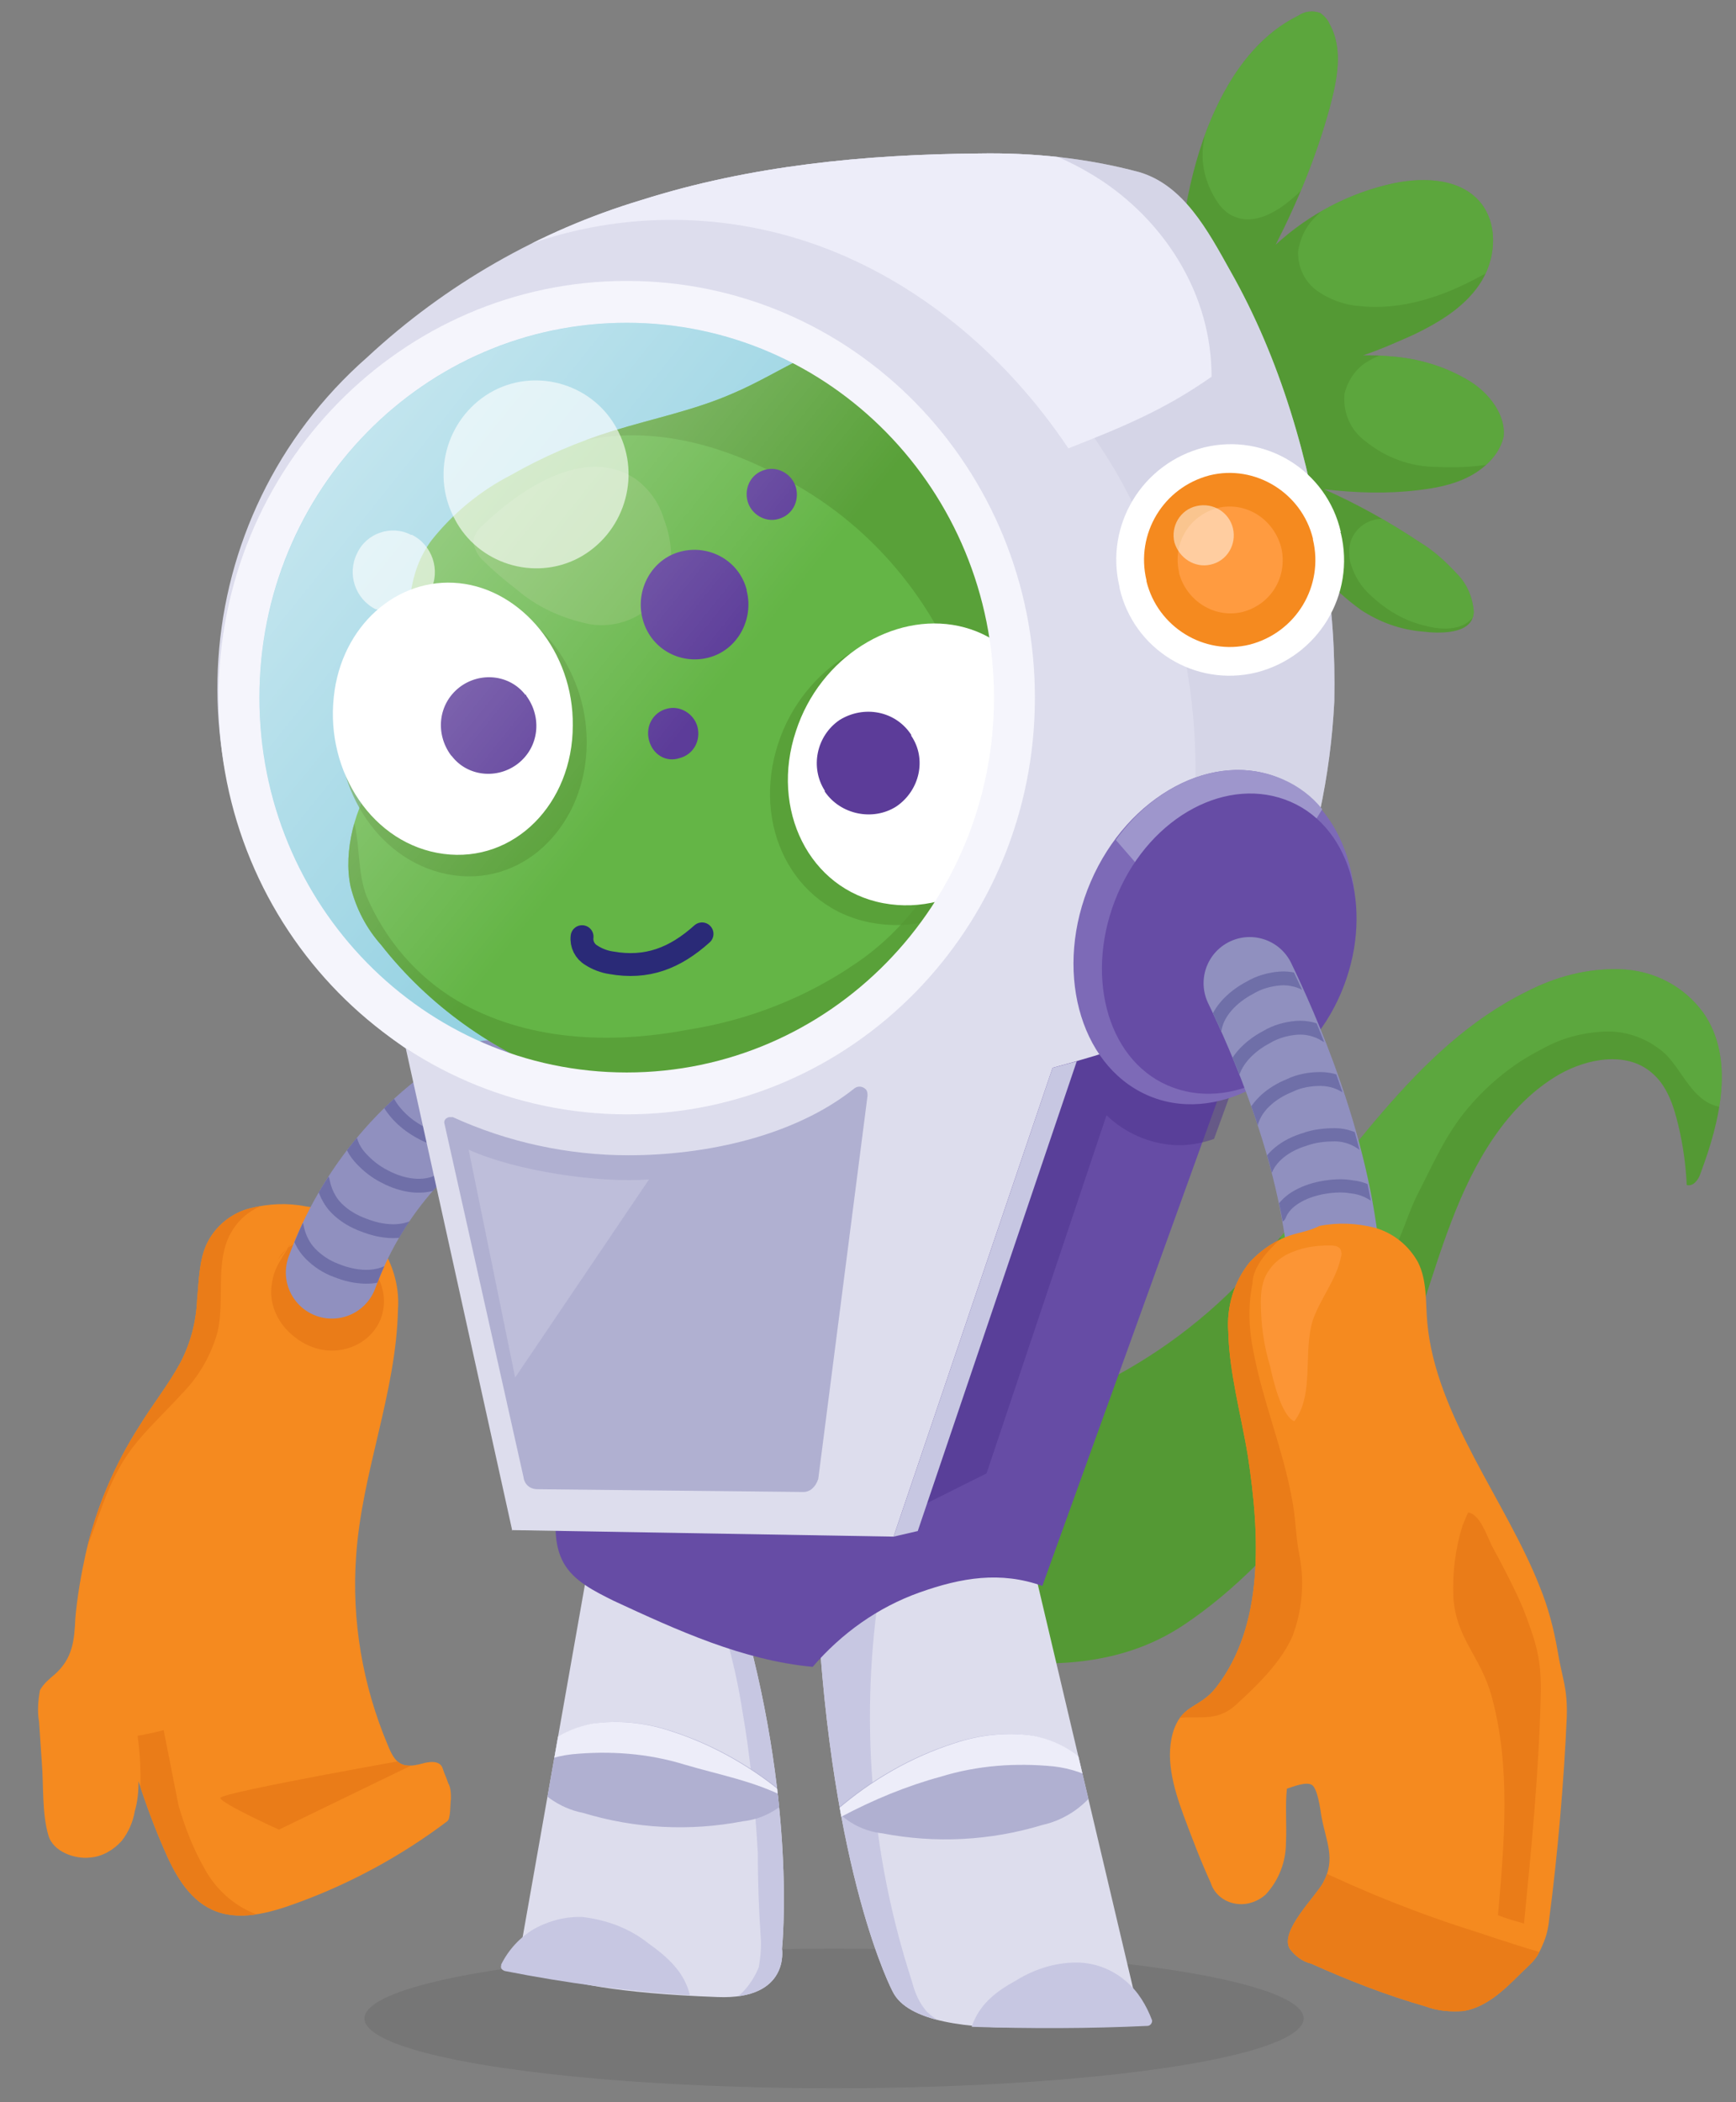 <?xml version="1.0" encoding="utf-8"?>
<!-- Generator: Adobe Illustrator 21.0.0, SVG Export Plug-In . SVG Version: 6.00 Build 0)  -->
<svg version="1.1" id="Layer_1" xmlns="http://www.w3.org/2000/svg" xmlns:xlink="http://www.w3.org/1999/xlink" x="0px" y="0px"
	 viewBox="0 0 186.7 226" style="enable-background:new 0 0 186.7 226;" xml:space="preserve">
<rect x="0" y="0" width="186.7" height="226" fill="#808080" stroke="none"/>
<style type="text/css">
	.st0{opacity:8.000000e-02;enable-background:new    ;}
	.st1{fill:#F58A1F;}
	.st2{clip-path:url(#SVGID_2_);}
	.st3{fill:#EA7C18;}
	.st4{fill:#96D2E2;}
	.st5{fill:none;stroke:#9090BF;stroke-width:9.92;stroke-linecap:round;stroke-miterlimit:10;}
	.st6{fill:#549934;}
	.st7{fill:#DDDDED;}
	.st8{clip-path:url(#SVGID_4_);}
	.st9{fill:#C7C7E2;}
	.st10{fill:#B0B0D1;}
	.st11{fill:#EDEDF9;}
	.st12{clip-path:url(#SVGID_6_);}
	.st13{fill:#664CA5;}
	.st14{fill:#64B546;}
	.st15{fill:#5C3C99;}
	.st16{fill:none;stroke:#2A2A77;stroke-width:2.46;stroke-linecap:round;stroke-miterlimit:10;}
	.st17{clip-path:url(#SVGID_8_);}
	.st18{opacity:0.5;fill:#4D328E;enable-background:new    ;}
	.st19{opacity:0.87;fill:#7ABC5B;enable-background:new    ;}
	.st20{clip-path:url(#SVGID_10_);}
	.st21{opacity:0.7;fill:#549934;enable-background:new    ;}
	.st22{fill:#FFFFFF;}
	.st23{opacity:0.52;}
	.st24{clip-path:url(#SVGID_12_);}
	.st25{clip-path:url(#SVGID_14_);}
	.st26{fill:none;stroke:#6F6FA8;stroke-width:1.49;stroke-linecap:round;stroke-miterlimit:10;}
	.st27{fill:none;stroke:#6F6FA8;stroke-width:1.42;stroke-linecap:round;stroke-miterlimit:10;}
	.st28{fill:#F5F5FC;}
	.st29{clip-path:url(#SVGID_16_);}
	.st30{opacity:0.48;fill:#CDCDE0;enable-background:new    ;}
	.st31{fill:#7D6AB7;}
	.st32{fill:#9E96CC;}
	.st33{fill:none;}
	.st34{clip-path:url(#SVGID_18_);}
	.st35{clip-path:url(#SVGID_20_);}
	.st36{opacity:0.3;fill:#DDDDED;enable-background:new    ;}
	.st37{clip-path:url(#SVGID_22_);}
	.st38{opacity:0.5;fill:#64B546;enable-background:new    ;}
	.st39{fill:#FF9B40;}
	.st40{opacity:0.5;fill:#FFFFFF;enable-background:new    ;}
	.st41{opacity:0.65;fill:url(#SVGID_23_);enable-background:new    ;}
	.st42{opacity:0.62;fill:#FFFFFF;enable-background:new    ;}
	.st43{opacity:0.7;fill:#FF9B40;enable-background:new    ;}
</style>
<title>ziggy_14</title>
<ellipse class="st0" cx="89.7" cy="217" rx="50.5" ry="7.5"/>
<g id="Layer_2">
	<g id="Layer_1-2">
		<path class="st1" d="M48.2,191.7c-0.3-0.9-0.3-0.7-0.6-1.6s-1.5-0.7-2.2-0.5c-2.2,0.6-2.9,0-3.7-2c-2.7-6.4-3.9-13.4-3.4-20.3
			c0.6-9,4.3-17.5,4.5-26.5c0.2-2.7-0.7-5.4-2.3-7.5c-1.4-1.5-3.1-2.6-5.1-3.1c-0.8-0.2-1.6-0.4-2.5-0.5c-2-0.4-4-0.3-6,0.2
			c-2,0.5-3.7,1.9-4.6,3.7c-0.9,1.8-0.9,4.1-1.1,6.1c-0.1,2.4-0.7,4.7-1.8,6.8c-1.3,2.4-3,4.5-4.4,6.8c-2.7,4.2-4.7,8.9-5.8,13.8
			c-0.5,2.3-0.9,4.6-1.1,6.9c-0.1,2.4-0.3,4.3-2.2,6c-0.6,0.5-1.2,1-1.6,1.7c-0.2,1.1-0.3,2.3-0.1,3.4c0.1,1.5,0.2,2.9,0.3,4.4
			c0.2,2.5,0,5.4,0.7,7.8c0.5,1.8,2.9,2.6,4.5,2.4c1.3-0.1,2.5-0.8,3.4-1.8c0.7-0.9,1.2-2,1.4-3.2c0.3-1,0.4-2.1,0.4-3.2
			c0.8,2.5,1.7,4.9,2.7,7.2c1.1,2.6,2.6,5.4,5.2,6.6c2.8,1.3,6.1,0.4,9.1-0.7c5.8-2.1,11.3-5.1,16.2-8.8c0.4-0.3,0.3-1.9,0.4-2.4
			C48.5,192.9,48.5,192.2,48.2,191.7z"/>
		<g>
			<defs>
				<path id="SVGID_1_" d="M48.1,191.6c-0.3-0.9-0.2-0.5-0.5-1.5s-1.5-0.7-2.2-0.5c-2.2,0.6-2.9,0-3.7-2c-2.7-6.4-3.9-13.4-3.4-20.3
					c0.6-9,4.3-17.5,4.5-26.5c0.2-2.7-0.7-5.4-2.3-7.5c-1.4-1.5-3.1-2.6-5.1-3.1c-0.8-0.2-1.6-0.4-2.5-0.5c-2-0.4-4-0.3-6,0.2
					c-2,0.5-3.7,1.9-4.6,3.7c-0.9,1.8-0.9,4.1-1.1,6.1c-0.1,2.4-0.7,4.7-1.8,6.8c-1.3,2.4-3,4.5-4.4,6.8c-2.7,4.2-4.7,8.9-5.8,13.8
					c-0.5,2.3-0.9,4.6-1.1,6.9c-0.1,2.4-0.3,4.3-2.2,6c-0.6,0.5-1.2,1-1.6,1.7c-0.2,1.1-0.3,2.3-0.1,3.4c0.1,1.5,0.2,2.9,0.3,4.4
					c0.2,2.5,0,5.4,0.7,7.8c0.5,1.8,2.9,2.6,4.5,2.4c1.3-0.1,2.5-0.8,3.4-1.8c0.7-0.9,1.2-2,1.4-3.2c0.3-1,0.4-2.1,0.4-3.2
					c0.8,2.5,1.7,4.9,2.7,7.2c1.1,2.6,2.6,5.4,5.2,6.6c2.8,1.3,6.1,0.4,9.1-0.7c5.8-2.1,11.3-5.1,16.2-8.8c0.4-0.3,0.6-2.2,0.7-2.6
					C48.7,192.3,48.3,192.2,48.1,191.6z"/>
			</defs>
			<clipPath id="SVGID_2_">
				<use xlink:href="#SVGID_1_"  style="overflow:visible;"/>
			</clipPath>
			<g class="st2">
				<path class="st3" d="M19.2,194.1c0.7,2.4,1.6,4.7,2.8,6.8c1.2,2.2,3.1,3.9,5.3,4.8c1.1,0.5,2.3,0.9,3.5,1.2
					c-0.3,1-1,1.8-1.8,2.2c-0.9,0.4-1.8,0.7-2.8,0.7c-4.7,0-8.9-3.1-10.3-7.6c-0.4-1.3-0.6-3.4-1.4-4.4c0.7-3.7,0.8-7.5,0.3-11.2
					c0.3,0,2.5-0.5,2.8-0.6"/>
				<path class="st3" d="M46.5,188.7l-16.5,8c0,0-6.2-2.8-6.3-3.4S46.5,188.7,46.5,188.7z"/>
				<path class="st3" d="M14.2,155.7c1.6-2.1,3.5-3.8,5.3-5.8c1.9-1.9,3.2-4.2,3.9-6.7c0.8-3.5-0.3-7.5,1.4-10.6
					c1.3-2.4,3.9-3.7,6.6-3.4c-1.3-1-2.9-1.5-4.5-1.4c-1.6,0-3.2,0.8-4.2,2c-1,1.5-1.7,3.1-1.9,4.9c-0.7,3.6-1.7,7.2-3.1,10.6
					c-1.7,3.9-4.2,7.3-6.2,11c-1.6,3-3.8,7.9-2.7,11.4C10.6,163.6,11.4,159.4,14.2,155.7z"/>
			</g>
		</g>
		<path class="st3" d="M31.9,133c-0.7,0.8-1.3,1.7-1.8,2.6c-0.5,0.8-0.8,1.7-0.9,2.7c-0.2,1.6,0.4,3.2,1.4,4.4
			c1.3,1.5,3.1,2.5,5.1,2.5c2,0,3.9-1,4.9-2.7c1-1.7,0.9-3.9-0.2-5.6c-0.4-0.5-0.9-1-1.5-1.4c-1.3-1.1-2.9-1.9-4.6-2.2
			c-1.8-0.3-3.5,0.6-4.4,2.1"/>
		<polygon class="st4" points="94.5,24.4 52.4,33.5 35.5,48 28.1,60.2 26.2,74.5 28.5,90.7 36,101.7 47.2,112.9 64.1,119.6 
			100.5,107.9 114.6,87.6 117.9,62.6 108.5,38.7 		"/>
		<path class="st5" d="M35.7,136.8c3.1-8.5,9.1-15.6,16.9-20"/>
		<path class="st6" d="M119.1,148.4c6.2-3.2,11.8-7.6,16.4-12.9c9.2-10.1,16.5-22.9,28.7-28.9c3.1-1.6,6.5-2.5,10-2.4
			c3.6,0.1,6.9,1.8,9,4.7c3.4,4.9,1.8,11.6-0.3,17.2c-0.2,0.7-0.8,1.5-1.5,1.3c-0.1-2.2-0.4-4.3-0.9-6.4c-0.5-2.1-1.2-4.3-2.9-5.7
			c-2.7-2.3-6.9-1.5-9.9,0.2c-5.7,3.3-9.2,9.5-11.6,15.8c-2.4,6.2-3.9,12.9-7,18.8c-2,3.7-4.4,7.2-7.1,10.4
			c-4.3,5.3-9,10.4-14.7,14.2s-12.2,4.5-18.9,4c-0.8-0.1-1.9-1.4-2.6-1.9c-0.7-0.5-1.4-1.1-1.9-1.9c-3.1-3.7-5.2-8.2-6.2-12.9
			c-0.7-3.8-1.3-9.5,3.7-10.2c2.8-0.4,5.7,0.1,8.6-0.5C113.2,150.8,116.2,149.8,119.1,148.4z"/>
		<path class="st7" d="M109.9,163.1l12.7,53.8c0,0-23.4,3.8-26.6-2.8c0,0-6.6-12.4-8.1-41.6L109.9,163.1z"/>
		<g>
			<defs>
				<path id="SVGID_3_" d="M109.9,163.1l12.7,53.8c0,0-23.4,3.8-26.6-2.8c0,0-6.6-12.4-8.1-41.6L109.9,163.1z"/>
			</defs>
			<clipPath id="SVGID_4_">
				<use xlink:href="#SVGID_3_"  style="overflow:visible;"/>
			</clipPath>
			<g class="st8">
				<path class="st9" d="M103.5,218.3c-1.4-0.3-2.7-1-3.8-2c-0.8-0.9-1.3-2-1.6-3.2c-4.5-13.8-5.7-28.6-3.4-42.9l-8.4,5.1l1.8,22.4
					l5,17.6l6.8,2.9L103.5,218.3z"/>
				<path class="st10" d="M118.4,191.7c-1.6-2.7-4.3-4.5-7.4-5.1c-2.8-0.4-5.7-0.1-8.4,0.8c-4.7,1.5-9,4-12.7,7.2
					c1.3,1.4,3.1,2.3,5,2.5c5.7,1.1,11.6,0.8,17.2-0.9C114.8,195.6,117,193.9,118.4,191.7z"/>
				<path class="st11" d="M90.5,195.3c3.4-1.8,7-3.3,10.7-4.3c3.9-1.2,8-1.5,12.1-1.1c1.8,0.2,3.6,0.8,5.2,1.8l0,0
					c-1.6-2.7-4.3-4.5-7.4-5.1c-2.8-0.4-5.7-0.1-8.4,0.8c-4.7,1.5-9,4-12.7,7.2C90.1,194.9,90.3,195.1,90.5,195.3z"/>
			</g>
		</g>
		<path class="st7" d="M63.5,167l-7.6,43c0,0-0.6,3.9,21.3,4.7c7.8,0.3,6.9-5.2,6.9-5.2s1.7-15.9-4.7-37.3L63.5,167z"/>
		<g>
			<defs>
				<path id="SVGID_5_" d="M63.5,167l-7.6,43c0,0-0.6,3.9,21.3,4.7c7.8,0.3,6.9-5.2,6.9-5.2s1.7-15.9-4.7-37.3L63.5,167z"/>
			</defs>
			<clipPath id="SVGID_6_">
				<use xlink:href="#SVGID_5_"  style="overflow:visible;"/>
			</clipPath>
			<g class="st12">
				<path class="st9" d="M81.8,208.1c0.1,1.1,0,2.3-0.2,3.4c-0.7,1.7-1.9,3.2-3.6,4c1.8,1,3.9,0.5,5.9,0c1.5-0.2,2.7-1.5,2.8-3
					c1.2-6.1,1.4-12.4,0.6-18.5c-0.8-6.1-1.9-12.3-3.3-18.3c-0.1-0.4-0.2-0.8-0.4-1.1c-0.4-0.5-1-0.8-1.7-0.8
					c-1-0.2-2.8-0.7-3.8-0.4s-0.3,1.6,0,2.6c0.7,2.5,1.3,5.1,1.7,7.7c0.9,5.1,1.4,10.3,1.7,15.5C81.5,202.1,81.6,205.1,81.8,208.1z"
					/>
				<path class="st10" d="M56.4,190.4c1.6-2.7,4.3-4.5,7.4-5.1c2.8-0.4,5.7-0.1,8.4,0.8c4.7,1.5,9,4,12.7,7.2
					c-1.3,1.4-3.1,2.3-5,2.5c-5.7,1.1-11.6,0.8-17.2-0.9C60.1,194.4,57.8,192.7,56.4,190.4z"/>
				<path class="st11" d="M84.6,193.3c-3.4-1.8-7.3-2.5-11-3.6c-3.9-1.2-8-1.5-12.1-1.1c-1.8,0.2-3.6,0.8-5.2,1.8l0,0
					c1.6-2.7,4.3-4.5,7.4-5.1c2.8-0.4,5.7-0.1,8.4,0.8c4.7,1.5,9,4,12.7,7.2C84.7,193.7,84.9,193.1,84.6,193.3z"/>
			</g>
		</g>
		<path class="st13" d="M59.9,161.3c-0.2,2.3-0.4,4.7,0.7,6.7s3.4,3.1,5.4,4.1c6.9,3.2,13.9,6.4,21.4,7.1c3.1-3.6,7-6.4,11.5-8
			c4.5-1.6,8.7-2.3,13.2-0.7l22.8-63.2l-34.8,5.6l-35.1,34.3L59.9,161.3z"/>
		<path class="st14" d="M46.4,58.1c2.3-2.9,5.2-5.3,8.5-7c3.5-2,7.2-3.6,11.1-4.8c4.2-1.3,8.7-2.2,12.8-4c5.2-2.2,10-6,15.6-6.3
			c3.4,0,6.8,1,9.7,2.8c10.7,6,17.2,18,19.2,30.3c0.9,4.7,0.8,9.6-0.3,14.2c-1.4,4.8-3.8,9.2-7.2,12.9c-7.6,8.8-18.2,18.7-29.5,21
			c-8.8,1.8-16.9,1.9-25.5-1.3c-7.8-2.9-14.7-7.8-19.8-14.3c-1.6-1.8-2.7-3.9-3.3-6.3c-0.8-3.8,0.5-8.6,2.7-11.7
			c1.4-2.1,3.1-3.4,3.6-6.1c0.3-2.5,0.4-5.1,0.1-7.6C43.8,65.9,43.8,61.6,46.4,58.1z"/>
		<path class="st15" d="M69.8,79.6c-0.4-1.5,0.4-3,1.9-3.4c1.4-0.4,2.9,0.5,3.3,1.9c0,0,0,0,0,0c0.4,1.5-0.4,3-1.9,3.4
			C71.6,82,70.2,81.1,69.8,79.6C69.8,79.7,69.8,79.6,69.8,79.6z"/>
		<path class="st16" d="M62.6,100.7c-0.1,0.8,0.3,1.6,1,2c0.6,0.4,1.4,0.7,2.1,0.8c3.9,0.7,6.9-0.5,9.8-3.1"/>
		<path class="st6" d="M158.1,41c-2.6-1.6-5.6-2.5-8.7-2.7c-0.9-0.1-1.9-0.1-2.8-0.1c1.8-0.6,3.6-1.4,5.4-2.2
			c2.7-1.3,5.4-2.9,7.1-5.4s2.1-6.1,0.3-8.6c-2.1-2.8-6.1-3-9.5-2.3c-4.7,1-9.1,3.3-12.7,6.6c2.4-4.7,4.4-9.6,5.8-14.7
			c0.8-3,1.5-6.3,0-9c-0.2-0.5-0.6-0.9-1-1.2c-0.8-0.3-1.7-0.2-2.4,0.3c-5.1,2.5-8.3,7.9-10.2,13.3c-2.2,6.4-3,13.2-2.3,20l4.1,1.1
			c0.4-0.6,0.8-1.1,1.2-1.7l3.6,5.7c-1.1,0.4-2.2,0.9-3.3,1.5l1.1,9c1.3,0.5,2.7,0.9,4.1,1.2l0.9,4.9c1.7,3.6,4.4,6.6,7.6,8.9
			c2,1.3,4.2,2.1,6.6,2.3c1.6,0.2,5.4,0.4,5.5-2.1c-0.1-1.5-0.7-3-1.8-4.1c-1.2-1.3-2.5-2.5-4-3.4c-3.3-2.2-6.7-4.1-10.3-5.7
			c3.4,0.4,6.8,0.5,10.1,0.1c2.6-0.3,5.3-0.9,7.3-2.7c0.9-0.8,1.6-1.8,1.9-3C162,44.7,160.2,42.3,158.1,41z"/>
		<path class="st5" d="M143.5,135.9"/>
		<path class="st5" d="M134.4,105.7"/>
		<g>
			<defs>
				<path id="SVGID_7_" d="M59.9,161.3c-0.2,2.3-0.4,4.7,0.7,6.7s3.4,3.1,5.4,4.1c6.9,3.2,13.9,6.4,21.4,7.1c3.1-3.6,7-6.4,11.5-8
					c4.5-1.6,9.4-1.7,14-0.2l23.1-63.5l-36,5.4l-35,34.3L59.9,161.3z"/>
			</defs>
			<clipPath id="SVGID_8_">
				<use xlink:href="#SVGID_7_"  style="overflow:visible;"/>
			</clipPath>
			<g class="st17">
				<path class="st18" d="M94.9,164l11.2-5.6l12.9-38.5c2,1.9,4.5,3,7.2,3.2c2.8,0.2,6.5-1,8.2-3.3c0.2-0.3,0.9-10.1,0.9-10.1
					l-11.8-6.1l-12.1,4.7l-11,19.5L94.9,164z"/>
			</g>
		</g>
		<path class="st19" d="M51.9,56.5c-0.5,0.4-0.9,1-1,1.7c0.1,0.8,0.5,1.6,1.1,2.1c1.1,1.1,2.3,2.1,3.6,3.1c2.2,1.9,4.9,3.1,7.8,3.7
			c2.9,0.5,5.9-0.7,7.6-3.1c1.6-2.4,1.4-5.6,0.4-8.2c-0.5-1.7-1.5-3.1-2.9-4.2C63,47.7,55.8,52.7,51.9,56.5z"/>
		<path class="st15" d="M69.1,66.5c-0.8-3.1,1-6.4,4.1-7.2c3.1-0.8,6.3,1,7.1,4.1c0,0,0,0,0,0.1c0.8,3.1-1,6.4-4.1,7.2
			C73.1,71.5,69.9,69.7,69.1,66.5C69.1,66.5,69.1,66.5,69.1,66.5z"/>
		<g>
			<defs>
				<path id="SVGID_9_" d="M46.4,58.1c2.3-2.9,5.2-5.3,8.5-7c3.5-2,7.2-3.6,11.1-4.8c4.2-1.3,8.7-2.2,12.8-4c5.2-2.2,10-6,15.6-6.3
					c3.4,0,6.8,1,9.7,2.8c10.7,6,17.2,18,19.2,30.3c0.9,4.7,0.8,9.6-0.3,14.2c-1.4,4.8-3.8,9.2-7.2,12.9c-7.6,8.8-18.2,18.7-29.5,21
					c-8.8,1.8-16.9,1.9-25.5-1.3c-7.8-2.9-14.7-7.8-19.8-14.3c-1.6-1.8-2.7-3.9-3.3-6.3c-0.8-3.8,0.5-8.6,2.7-11.7
					c1.4-2.1,3.1-3.4,3.6-6.1c0.3-2.5,0.4-5.1,0.1-7.6C43.8,65.9,43.8,61.6,46.4,58.1z"/>
			</defs>
			<clipPath id="SVGID_10_">
				<use xlink:href="#SVGID_9_"  style="overflow:visible;"/>
			</clipPath>
			<g class="st20">
				<path class="st21" d="M49.2,107.6c7.4,4.3,16.4,4.7,24.8,3.1c6.4-1,12.6-3.4,18-7.1c5.5-3.7,9.5-9.3,11.4-15.6
					c1.9-7.1,0.6-14.8-3-21.2c-3.7-6.3-9-11.5-15.4-15c-5.8-3.3-12.5-5.5-19.2-4.9c-4.3,0.4-8.4,1.9-12.5,3.5
					c7.3-8,16.7-14.5,27.2-16.6s22.4,0.8,29.6,8.9c3.5,4.1,6,9,7.4,14.2c4.5,15.8,1.5,32.8-8,46.2c-7.5,10.4-19.3,17.9-32,18.4
					c-6,0.1-12-0.9-17.7-2.9c-5.2-1.6-10-4-14.4-7.1c-4.4-3.2-7.8-7.7-9.8-12.8c-0.9-2.3-1.1-4.8-0.7-7.3c0.4-1.7,2.6-5.9,3.3-2.5
					c0.5,2.5,0.3,4.9,1.2,7.4C41.4,101,44.8,105,49.2,107.6z"/>
			</g>
		</g>
		<path class="st21" d="M63.1,79.8c0,8.7-6.5,15.4-14.3,14.3S35.7,85,36.5,76.6c0.8-7.9,7-13.4,13.9-12.7S63.1,71.6,63.1,79.8z"/>
		<path class="st22" d="M61.6,78c0,8.4-6.3,14.8-13.9,13.8S35,83,35.9,74.9c0.8-7.6,6.8-12.9,13.5-12.2S61.7,70.1,61.6,78z"/>
		<path class="st15" d="M56.6,74.8c1.7,2.3,1.4,5.5-0.9,7.3c-2.2,1.7-5.4,1.4-7.1-0.8c0,0-0.1-0.1-0.1-0.1c-1.7-2.3-1.4-5.5,0.9-7.3
			c2.2-1.7,5.4-1.4,7.1,0.8C56.6,74.7,56.6,74.7,56.6,74.8z"/>
		<path class="st21" d="M83.7,79.9c-2.9,8.8,1.5,17.7,10,19.3s16.6-4.6,18.5-13.4c1.8-8.2-2.7-15.9-10.1-17.5S86.4,71.7,83.7,79.9z"
			/>
		<path class="st22" d="M85.6,78.6C82.8,87,87,95.6,95,97.1s15.8-4.5,17.6-13c1.8-7.9-2.5-15.3-9.5-16.8S88.2,70.6,85.6,78.6z"/>
		<path class="st15" d="M90.3,77.4c-2.5,1.7-3.2,5.1-1.6,7.6c0,0,0,0,0,0.1c1.7,2.5,5.2,3.2,7.7,1.6c2.5-1.7,3.3-5.1,1.6-7.6
			c0,0,0,0,0-0.1C96.3,76.4,92.9,75.8,90.3,77.4z"/>
		<g class="st23">
			<g>
				<defs>
					<path id="SVGID_11_" d="M119.1,148.4c6.2-3.2,11.8-7.6,16.4-12.9c9.2-10.1,16.5-22.9,28.7-28.9c3.1-1.6,6.5-2.5,10-2.4
						c3.6,0.1,6.9,1.8,9,4.7c3.4,4.9,1.8,11.6-0.3,17.2c-0.2,0.7-0.8,1.5-1.5,1.3c-0.1-2.2-0.4-4.3-0.9-6.4
						c-0.5-2.1-1.2-4.3-2.9-5.7c-2.7-2.3-6.9-1.5-9.9,0.2c-5.7,3.3-9.2,9.5-11.6,15.8c-2.4,6.2-3.9,12.9-7,18.8
						c-2,3.7-4.4,7.2-7.1,10.4c-4.3,5.3-9,10.4-14.7,14.2s-12.4,3.2-19.2,2.6c-0.8,0-1.7-0.2-2.4-0.6c-0.7-0.4-1.3-1-1.8-1.7
						c-3.1-3.7-5.2-8.2-6.2-12.9c-0.7-3.8-1.3-9.5,3.7-10.2c2.8-0.4,5.7,0.1,8.6-0.5C113.2,150.8,116.2,149.8,119.1,148.4z"/>
				</defs>
				<clipPath id="SVGID_12_">
					<use xlink:href="#SVGID_11_"  style="overflow:visible;"/>
				</clipPath>
				<g class="st24">
					<path class="st14" d="M193.5,113.5c-1,1.7-2.3,3.3-3.9,4.5c-1.6,1.2-3.7,1.5-5.6,0.7c-2.2-1-3.2-3.7-4.9-5.4
						c-1.8-1.6-4.1-2.5-6.5-2.4c-2.4,0.1-4.7,0.7-6.8,1.9c-3,1.5-5.7,3.7-7.9,6.3c-2.4,2.8-3.8,6.1-5.5,9.4c-1.4,2.8-1.9,6-4.3,8.2
						c-2,1.9-5.3,2.6-7.6,1c-0.9-0.7-1.6-1.7-2.1-2.8c-1.8-3.9-1.4-8.5,0.1-12.5c2-5,5.6-8.5,8.7-12.7c5.6-7.6,16.3-8.9,25.6-9.5
						c4.1-0.3,8.5,0.1,11.7,2.7c3.1,2.4,4.6,6.3,5.7,10.1c0,0.3,0.2,0.5,0.4,0.7c0.4,0.2,0.9-0.2,1.2-0.5S193.7,113.1,193.5,113.5z"
						/>
				</g>
			</g>
		</g>
		<path class="st9" d="M123.4,217.8c0.3,0,0.5-0.3,0.5-0.5c0,0,0-0.1,0-0.1c-0.6-1.6-1.5-3.1-2.8-4.2c-1.4-1.2-3.1-1.9-4.9-2
			c-2.4-0.1-4.8,0.6-6.9,1.9c-2.2,1.2-4,2.6-4.8,5C110.7,218.1,117.1,218.1,123.4,217.8z"/>
		<path class="st9" d="M54.3,211.9c-0.3-0.1-0.5-0.3-0.4-0.6c0,0,0-0.1,0-0.1c0.8-1.6,2-2.9,3.5-3.8c1.6-0.9,3.5-1.4,5.3-1.3
			c2.5,0.3,5,1.2,7,2.8c2.1,1.5,3.9,3.1,4.5,5.6C67.6,214.1,60.9,213.2,54.3,211.9z"/>
		<g>
			<defs>
				<path id="SVGID_13_" d="M35.7,141.7c-2.8,0-5-2.3-4.9-5.1c0-0.5,0.1-1.1,0.3-1.6c3.5-9.6,10.3-17.6,19.2-22.6
					c2.2-1.6,5.4-1.2,7,1.1c1.6,2.2,1.2,5.4-1.1,7c-0.3,0.3-0.7,0.5-1.1,0.6c-6.8,3.8-12,10-14.7,17.3
					C39.6,140.4,37.7,141.7,35.7,141.7z"/>
			</defs>
			<clipPath id="SVGID_14_">
				<use xlink:href="#SVGID_13_"  style="overflow:visible;"/>
			</clipPath>
			<g class="st25">
				<path class="st26" d="M42.2,136.5c-1.7,1.1-4,0.9-6,0.1c-1.1-0.4-2-1-2.8-1.8c-0.8-0.8-1.3-1.9-1.5-3"/>
				<path class="st26" d="M45.1,131.6c-1.7,1.1-4,0.9-6,0.1c-1.1-0.4-2.1-1-2.9-1.8c-0.8-0.8-1.3-1.9-1.5-3"/>
				<path class="st26" d="M47.4,126.9c-1.8,1-4.1,0.6-6-0.4c-1-0.5-1.9-1.2-2.7-2.1c-0.8-0.9-1.2-2-1.2-3.1"/>
				<path class="st27" d="M50.4,122.4c-1.7,0.8-3.8,0.2-5.6-0.9c-1-0.6-1.8-1.3-2.5-2.2c-0.7-0.9-1.1-2-1.2-3.1"/>
				<path class="st27" d="M52.8,118.3c-1.6,0.6-3.6-0.2-5.2-1.5c-0.9-0.7-1.7-1.5-2.3-2.5c-0.6-0.9-1-2-1-3.2"/>
			</g>
		</g>
		<polygon class="st7" points="55.1,164.6 43,109.8 58.6,119.6 		"/>
		<path class="st7" d="M142.4,60.2c-1.6-10.8-4.7-21.6-10.1-31.1c-2.4-4.3-5-9.2-9.8-10.6c-5.6-1.5-11.4-2.1-17.2-2
			c-12.3,0.1-24.6,1.3-36.3,5c-11,3.3-21.1,9.1-29.5,16.9C19.9,55.6,17.9,85.4,35,105c4.4,5.1,9.9,9.1,16,11.9l4.1,47.6l41,0.7
			l17.1-50.4c6-1.6,11.9-3.6,17.6-6c4.3-1.8,6.1-5.8,7.7-10c2.9-7.5,4.6-15.4,5-23.4C143.6,70.3,143.3,65.2,142.4,60.2z M68,115.8
			c-3.5,0-6.9-0.5-10.2-1.4c-18.2-4.6-30.8-21-30.7-39.8c0-22.6,18-40.9,40.1-40.9c15.6,0.1,29.7,9.2,36.2,23.3
			c2.8,5.7,4.3,12,4.3,18.3C107.7,97.7,89.9,115.8,68,115.8z"/>
		<path class="st28" d="M67.4,30.2c-24.2,0-43.9,20-43.9,44.8s19.7,44.8,43.9,44.8s43.9-20,43.9-44.8S91.7,30.2,67.4,30.2z
			 M67.4,115.3c-21.8,0-39.5-18-39.5-40.3s17.7-40.3,39.5-40.3s39.5,18,39.5,40.3S89.2,115.3,67.4,115.3z"/>
		<g>
			<defs>
				<path id="SVGID_15_" d="M142.4,60.2c-1.6-10.8-4.7-21.6-10.1-31.1c-2.4-4.3-5-9.2-9.8-10.6c-5.6-1.5-11.4-2.1-17.2-2
					c-12.3,0.1-24.6,1.3-36.3,5c-11,3.3-21.1,9.1-29.5,16.9C19.9,55.6,17.9,85.4,35,105c4.4,5.1,9.9,9.1,16,11.9l4.1,47.6l41,0.7
					l17.1-50.4c6-1.6,11.9-3.6,17.6-6c4.3-1.8,6.1-5.8,7.7-10c2.9-7.5,4.6-15.4,5-23.4C143.6,70.3,143.3,65.2,142.4,60.2z M68,115.8
					c-3.5,0-6.9-0.5-10.2-1.4c-18.2-4.6-30.8-21-30.7-39.8c0-22.6,18-40.9,40.1-40.9c15.6,0.1,29.7,9.2,36.2,23.3
					c2.8,5.7,4.3,12,4.3,18.3C107.7,97.7,89.9,115.8,68,115.8z"/>
			</defs>
			<clipPath id="SVGID_16_">
				<use xlink:href="#SVGID_15_"  style="overflow:visible;"/>
			</clipPath>
			<g class="st29">
				<path class="st30" d="M36.5,25.9C53,19.1,71.9,17.7,88.6,24c13.2,5.1,24.2,14.5,31.4,26.7c7.1,12.3,9.9,26.7,8,40.8l21,0.7
					l7.5-32l-16.1-37.6l-22-16L80,7L36.5,25.9z"/>
				<path class="st11" d="M96.4,14.8c7.8-1.4,15.9,0.4,22.5,4.9c6.5,4.5,11.4,12,11.4,20.8c-5.1,3.6-9.8,5.5-15.4,7.7
					C108,37.9,98.5,30.2,88,26.4c-10.5-3.8-22.1-3.7-32.5,0.4c2.1-3.5,5.7-5.5,9.3-7.2c4.4-2.1,9-3.7,13.7-5.1
					c2.9-0.9,6-1.4,9.1-1.6C90.6,13,93.6,13.6,96.4,14.8z"/>
			</g>
		</g>
		<path class="st31" d="M143.9,106.7c-4,9.3-13.3,14.3-20.6,11s-10-13.6-6-22.9s13.3-14.3,20.6-11S147.9,97.4,143.9,106.7z"/>
		<path class="st32" d="M131.8,103.9L142.2,87c-1.1-1.4-2.6-2.5-4.2-3.2c-6.1-2.7-13.4,0.1-18,6.5L131.8,103.9z"/>
		<path class="st10" d="M86.4,160.4l-28.6-0.3c-0.8,0-1.4-0.5-1.5-1.3l-8.5-38c-0.1-0.3,0.1-0.6,0.5-0.7c0.1,0,0.2,0,0.4,0
			c5.9,2.7,12.4,4.1,18.9,4.1c8.2,0,17.8-2,24.3-7.2c0.4-0.3,0.9-0.2,1.2,0.1c0.2,0.2,0.2,0.5,0.2,0.7l-5.3,41.2
			C87.7,159.9,87.1,160.4,86.4,160.4z"/>
		<path class="st13" d="M144.2,106.8c-3.6,8.4-11.9,12.8-18.6,9.9s-9-12.2-5.4-20.6s11.9-12.8,18.6-9.9S147.8,98.4,144.2,106.8z"/>
		<path class="st5" d="M134.4,105.7c2.4,5,8.1,17.6,9.1,30.2"/>
		<path class="st1" d="M139.5,132.6c-2,0.5-3.7,1.6-5.1,3.1c-1.7,2.1-2.5,4.8-2.3,7.5c0.1,4.4,1.4,9,2.1,13.3
			c1.3,8.5,1.8,18.2-3.4,24.9c-1.7,2.2-3.5,1.8-4.5,4.4c-1.1,3-0.1,6.4,1,9.4c0.9,2.4,1.8,4.8,2.9,7.2c0.4,1.3,1.6,2.2,3,2.3
			c1,0.1,2.1-0.3,2.9-1c1.4-1.5,2.2-3.5,2.2-5.6c0.1-1.9-0.1-3.9,0.1-5.8c0.6-0.2,2.1-0.8,2.7-0.4s0.9,2.6,1,3.3
			c0.5,2.8,1.6,4.6,0.2,7.2c-0.8,1.5-4.7,5.2-3.6,7.1c0.6,0.8,1.4,1.4,2.3,1.6c4,1.8,8.1,3.4,12.3,4.6c1.3,0.5,2.7,0.6,4.1,0.5
			c2.4-0.4,4.3-2.2,6-3.9c1.3-1.3,1.8-1.5,2.5-3.2c0.4-0.9,0.6-1.7,0.7-2.7c0.9-6.8,1.6-14.9,1.9-21.8c0.1-3.2-0.5-4.1-1-7.2
			c-0.4-2.3-1-4.6-1.9-6.8c-3.6-9.2-11.2-18.4-12.1-28.4c-0.2-2.2,0-4.5-1-6.5c-1-1.8-2.6-3.1-4.6-3.7c-2-0.5-4-0.6-6-0.2
			C141.1,132.2,140.3,132.4,139.5,132.6z"/>
		<path class="st15" d="M80.4,53.9c-0.4-1.5,0.4-3,1.9-3.4c1.4-0.4,2.9,0.5,3.3,1.9c0,0,0,0,0,0c0.4,1.5-0.4,3-1.9,3.4
			C82.3,56.2,80.8,55.3,80.4,53.9C80.4,53.9,80.4,53.9,80.4,53.9z"/>
		<polygon class="st9" points="96.1,165.2 98.7,164.6 115.8,114.1 113.2,114.8 		"/>
		<path class="st33" d="M139.5,132.6c-2,0.5-3.7,1.6-5.1,3.1c-1.7,2.1-2.5,4.8-2.3,7.5c0.1,4.4,1.4,9,2.1,13.3
			c1.3,8.5,1.8,18.2-3.4,24.9c-1.7,2.2-3.5,1.8-4.5,4.4c-1.1,3-0.1,6.4,1,9.4c0.9,2.4,1.8,4.8,2.9,7.2c0.4,1.3,1.6,2.2,3,2.3
			c1,0.1,2.1-0.3,2.9-1c1.4-1.5,2.2-3.5,2.2-5.6c0.1-1.9-0.1-3.9,0.1-5.8c0.6-0.2,2.1-0.8,2.7-0.4s0.9,2.6,1,3.3
			c0.5,2.8,0.9,6.6-0.5,9.2c-0.8,1.5-4,3.3-2.9,5.2c0.6,0.8,1.4,1.4,2.3,1.6c4.3,2,8.8,3.6,13.4,4.9c1,0.3,2.1,0.3,3.2,0.2
			c2.3-0.4,3.9-1.7,5.5-3.4c1.2-1,2.1-2.3,2.8-3.7c0.4-0.9,0.6-1.8,0.8-2.8c0.9-6.7,1.6-14.9,1.9-21.8c0.1-3.2-0.5-4.1-1-7.2
			c-0.4-2.3-1-4.6-1.9-6.8c-3.6-9.2-11.2-18.4-12.1-28.4c-0.2-2.2,0-4.5-1-6.5c-1-1.8-2.6-3.1-4.6-3.7c-2-0.5-4-0.6-6-0.2
			C141.1,132.2,140.3,132.4,139.5,132.6z"/>
		<g>
			<defs>
				<path id="SVGID_17_" d="M139.5,132.6c-2,0.5-3.7,1.6-5.1,3.1c-1.7,2.1-2.5,4.8-2.3,7.5c0.1,4.4,1.4,9,2.1,13.3
					c1.3,8.5,1.8,18.2-3.4,24.9c-1.7,2.2-3.5,1.8-4.5,4.4c-1.1,3-0.1,6.4,1,9.4c0.9,2.4,1.8,4.8,2.9,7.2c0.4,1.3,1.6,2.2,3,2.3
					c1,0.1,2.1-0.3,2.9-1c1.4-1.5,2.2-3.5,2.2-5.6c0.1-1.9-0.1-3.9,0.1-5.8c0.6-0.2,2.1-0.8,2.7-0.4s0.9,2.6,1,3.3
					c0.5,2.8,1.6,4.6,0.2,7.2c-0.8,1.5-4.7,5.2-3.6,7.1c0.6,0.8,1.4,1.4,2.3,1.6c4,1.8,8.1,3.4,12.3,4.6c1.3,0.5,2.7,0.6,4.1,0.5
					c2.4-0.4,4.3-2.2,6-3.9c1.3-1.3,1.8-1.5,2.5-3.2c0.4-0.9,0.6-1.7,0.7-2.7c0.9-6.8,1.6-14.9,1.9-21.8c0.1-3.2-0.5-4.1-1-7.2
					c-0.4-2.3-1-4.6-1.9-6.8c-3.6-9.2-11.2-18.4-12.1-28.4c-0.2-2.2,0-4.5-1-6.5c-1-1.8-2.6-3.1-4.6-3.7c-2-0.5-4-0.6-6-0.2
					C141.1,132.2,140.3,132.4,139.5,132.6z"/>
			</defs>
			<clipPath id="SVGID_18_">
				<use xlink:href="#SVGID_17_"  style="overflow:visible;"/>
			</clipPath>
			<g class="st34">
				<path class="st3" d="M134.7,138c-0.5,2.4-0.4,4.9,0.1,7.3c1,5.3,3.1,10.3,4.1,15.6c0.5,2.4,0.4,4.2,0.9,6.6
					c0.5,2.8,0.2,5.8-0.8,8.4c-1.2,2.8-3.9,5.4-6.1,7.4s-4.2,1-6.9,1.5c-0.6,0.1-1.6,2.5-2.2,2.3c-0.6-0.2-1-0.6-1.1-1.2
					c0-0.4,0.2-0.9,0.4-1.2c0.8-1.5,1.7-3.1,2.6-4.6c0.8-1.1,1.6-2.3,2.3-3.4c3.1-6.3,2.9-13.8,1.2-20.7c-0.7-3-1.8-6-1.9-9.1
					c0-3.4,0.6-6.7,1.9-9.8c0.4-2.2,2.3-3.8,4.5-3.8c1.1-0.2,3.1-0.9,3.9,0C136.4,134.4,134.7,136.2,134.7,138z"/>
				<path class="st3" d="M140.9,200.6c5.8,2.8,11.8,5.2,17.9,7.1c3,1,6,2,9.1,2.8c-0.7,0.9-1.4,1.6-2.3,2.3c-1.3,1-2.7,1.8-4.2,2.4
					c-3.1,1.3-6.6,2.6-10.1,2c-1.9-0.5-3.8-1.3-5.6-2.2c-2.9-1.3-5.9-2.2-8.4-4c-0.3-0.2-0.6-0.5-0.8-0.9c-0.2-0.7-0.1-1.5,0.4-2.2
					C138.2,205.4,139.5,203,140.9,200.6z"/>
			</g>
		</g>
		<g>
			<defs>
				<path id="SVGID_19_" d="M143.5,140.9c-2.6,0-4.7-2-4.9-4.6c-0.9-11-5.8-22.5-8.6-28.3c-1.2-2.5-0.2-5.4,2.2-6.7
					c2.4-1.2,5.3-0.2,6.5,2.2c0,0,0,0.1,0,0.1c3.2,6.5,8.6,19.3,9.6,32c0.2,2.7-1.8,5.1-4.5,5.4L143.5,140.9z"/>
			</defs>
			<clipPath id="SVGID_20_">
				<use xlink:href="#SVGID_19_"  style="overflow:visible;"/>
			</clipPath>
			<g class="st35">
				<path class="st26" d="M130.6,110.9c0.2-2,1.9-3.7,3.8-4.7c1-0.6,2.1-0.9,3.2-1c1.1-0.1,2.3,0.2,3.2,0.8"/>
				<path class="st26" d="M132.4,116.2c0.2-2,1.9-3.7,3.8-4.7c1-0.6,2.1-0.9,3.2-1c1.1-0.1,2.3,0.2,3.2,0.8"/>
				<path class="st26" d="M134.5,121c0.4-2,2.2-3.5,4.2-4.3c1-0.5,2.2-0.7,3.3-0.7c1.2,0,2.3,0.4,3.2,1.1"/>
				<path class="st27" d="M136,126.2c0.5-1.8,2.3-3.1,4.3-3.7c1.1-0.4,2.2-0.5,3.3-0.5c1.1,0,2.2,0.4,3.1,1.1"/>
				<path class="st27" d="M137.6,130.7c0.6-1.6,2.5-2.6,4.5-3c1.1-0.2,2.2-0.3,3.3-0.1c1.1,0.1,2.1,0.6,3,1.3"/>
			</g>
		</g>
		<path class="st36" d="M55.4,148.1l-5-24.5c5.1,2.3,13.9,3.6,19.4,3.2L55.4,148.1z"/>
		<g>
			<defs>
				<path id="SVGID_21_" d="M158.1,41c-2.6-1.6-5.6-2.5-8.7-2.7c-0.9-0.1-1.9-0.1-2.8-0.1c1.8-0.6,3.6-1.4,5.4-2.2
					c2.7-1.3,5.4-2.9,7.1-5.4s2.1-6.1,0.3-8.6c-2.1-2.8-6.1-3-9.5-2.3c-4.7,1-9.1,3.3-12.7,6.6c2.4-4.7,4.4-9.6,5.8-14.7
					c0.8-3,1.5-6.3,0-9c-0.2-0.5-0.6-0.9-1-1.2c-0.8-0.3-1.7-0.2-2.4,0.3c-5.1,2.5-8.3,7.9-10.2,13.3c-2.2,6.4-3,13.2-2.3,20
					l4.1,1.1c0.4-0.6,0.8-1.1,1.2-1.7l3.6,5.7c-1.1,0.4-2.2,0.9-3.3,1.5l1.1,9c1.3,0.5,2.7,0.9,4.1,1.2l0.9,4.9
					c1.7,3.6,4.4,6.6,7.6,8.9c2,1.3,4.2,2.1,6.6,2.3c1.6,0.2,5.4,0.4,5.5-2.1c-0.1-1.5-0.7-3-1.8-4.1c-1.2-1.3-2.5-2.5-4-3.4
					c-3.3-2.2-6.7-4.1-10.3-5.7c3.4,0.4,6.8,0.5,10.1,0.1c2.6-0.3,5.3-0.9,7.3-2.7c0.9-0.8,1.6-1.8,1.9-3
					C162,44.7,160.2,42.3,158.1,41z"/>
			</defs>
			<clipPath id="SVGID_22_">
				<use xlink:href="#SVGID_21_"  style="overflow:visible;"/>
			</clipPath>
			<g class="st37">
				<path class="st38" d="M131.5,9.1c-1.1,2-1.8,4.3-2.1,6.5c-0.3,2.3,0.4,4.6,1.8,6.5c0.4,0.5,1,1,1.6,1.2c1.6,0.7,3.4,0,4.8-0.9
					c2.2-1.5,4-3.5,5.2-5.8c1.2-2.3,2.1-4.8,2.7-7.4c0.3-1.2,0.5-2.4,0.7-3.6c0.2-0.9,0.1-1.8-0.1-2.7c-0.6-1.7-2.2-2.8-4-2.9
					c-2.1,0-4.1,0.7-5.9,1.9C134.1,3.7,132.6,6.6,131.5,9.1z"/>
				<path class="st38" d="M153,17.2c-1.2-0.1-2.4,0.1-3.5,0.6c-3,1.1-5.7,3-7.9,5.4c-1.1,1-1.8,2.4-2,3.9c0,1.7,0.7,3.2,2.1,4.2
					c1.3,0.9,2.9,1.5,4.5,1.6c4.5,0.5,9-1,13-3.2c1.3-0.6,2.4-1.5,3.4-2.5c1-1.1,1.6-2.4,1.6-3.9c0-2.6-2.4-4.8-5-5.4
					s-5.2,0-7.7,0.6"/>
				<path class="st38" d="M147.2,38.8c-1.3,0.7-2.2,2-2.6,3.5c-0.2,2,0.6,3.9,2.2,5.1c2.2,1.8,4.9,2.8,7.8,2.8
					c2.1,0.1,4.2,0,6.2-0.4c2.4-0.5,4.9-1.6,5.8-3.9s-0.5-5.2-2.6-6.6s-5-1.5-7.6-1.6C153.3,37.6,150,37.1,147.2,38.8z"/>
				<path class="st38" d="M152.2,56.5c-1-0.4-2.1-0.7-3.2-0.7c-2-0.2-3.8,1.3-3.9,3.3c0,0.5,0,1.1,0.2,1.6c0.4,1.3,1.1,2.4,2.1,3.3
					c1.7,1.6,3.7,2.8,6,3.3c1.1,0.3,2.3,0.4,3.4,0.1c1.1-0.3,2-1.2,2.3-2.2c0.2-0.7,0.1-1.3-0.1-2c-0.4-1.6-1.5-3.1-2.9-4
					c-0.6-0.4-1-1-1.6-1.4C153.9,57.2,153.1,56.8,152.2,56.5z"/>
			</g>
		</g>
		<path class="st22" d="M144.2,57.3c1.6,6.6-2.4,13.3-9.1,15c-6.6,1.6-13.2-2.5-14.7-9.1c0,0,0-0.1,0-0.1c-1.6-6.6,2.4-13.3,9.1-15
			c6.6-1.6,13.2,2.5,14.7,9.1C144.1,57.2,144.2,57.3,144.2,57.3z"/>
		<path class="st1" d="M141.2,58c1.2,5-1.8,10-6.8,11.3c-4.9,1.2-9.9-1.9-11.1-6.8c0,0,0-0.1,0-0.1c-1.2-5,1.8-10,6.8-11.3
			c4.9-1.2,9.9,1.9,11.1,6.8C141.2,57.9,141.2,58,141.2,58z"/>
		<path class="st39" d="M137.8,58.9c0.7,3.1-1.1,6.1-4.2,6.9c-3,0.7-6-1.2-6.8-4.2c0,0,0,0,0-0.1c-0.7-3.1,1.1-6.1,4.2-6.9
			C134,53.9,137,55.8,137.8,58.9C137.7,58.8,137.7,58.9,137.8,58.9z"/>
		<path class="st40" d="M132.6,56.8c0.4,1.7-0.6,3.5-2.4,3.9c-1.7,0.4-3.4-0.7-3.9-2.4c0,0,0,0,0,0c-0.4-1.7,0.6-3.5,2.4-3.9
			C130.5,54,132.2,55.1,132.6,56.8C132.6,56.8,132.6,56.8,132.6,56.8z"/>
		
			<linearGradient id="SVGID_23_" gradientUnits="userSpaceOnUse" x1="33.07" y1="172.52" x2="95.155" y2="122.696" gradientTransform="matrix(1 0 0 -1 0 220)">
			<stop  offset="0" style="stop-color:#FFFFFF;stop-opacity:0.7"/>
			<stop  offset="0.64" style="stop-color:#FFFFFF;stop-opacity:0"/>
		</linearGradient>
		<ellipse class="st41" cx="67.4" cy="75" rx="39.5" ry="40.3"/>
		<path class="st42" d="M53.1,42c4.8-2.5,10.8-0.6,13.3,4.2c0,0.1,0.1,0.1,0.1,0.2c2.5,4.9,0.6,11-4.3,13.6
			c-4.8,2.5-10.8,0.6-13.3-4.2c0-0.1-0.1-0.1-0.1-0.2C46.3,50.7,48.2,44.6,53.1,42z"/>
		<path class="st42" d="M46.3,63.5c-1,2.2-3.7,3.1-5.8,2c0,0-0.1,0-0.1,0c-2.2-1.1-3.1-3.8-2-6c1-2.2,3.7-3.1,5.8-2c0,0,0.1,0,0.1,0
			C46.5,58.6,47.4,61.3,46.3,63.5z"/>
		<path class="st3" d="M163.8,172.9c-1-2.3-2.2-4.6-3.4-6.8c-0.6-1.3-1.3-3.3-2.5-3.5c-0.2,0.4-0.4,0.9-0.6,1.4
			c-0.8,2.5-1.1,5.1-1,7.7c0.3,4.5,2.9,6.3,4.1,10.6c2.1,7.6,1.4,15.7,0.7,23.6c1,0.4,1.8,0.6,2.8,0.9c0.8-8.1,1.6-16.3,1.8-24.5
			C165.8,178.3,165.2,176.6,163.8,172.9z"/>
		<path class="st43" d="M135.6,140c0-1,0.1-1.9,0.5-2.8c0.6-1.2,1.6-2.1,2.9-2.6c1.2-0.5,2.5-0.7,3.9-0.7c0.5,0,1.1,0,1.3,0.5
			c0.1,0.3,0.1,0.5,0,0.8c-0.5,2.4-2.2,4.4-3,6.7c-1.1,3.4,0.2,8-2,10.9c-1.4-0.6-2.3-4.5-2.6-5.9
			C135.9,144.6,135.6,142.3,135.6,140z"/>
	</g>
</g>
</svg>
